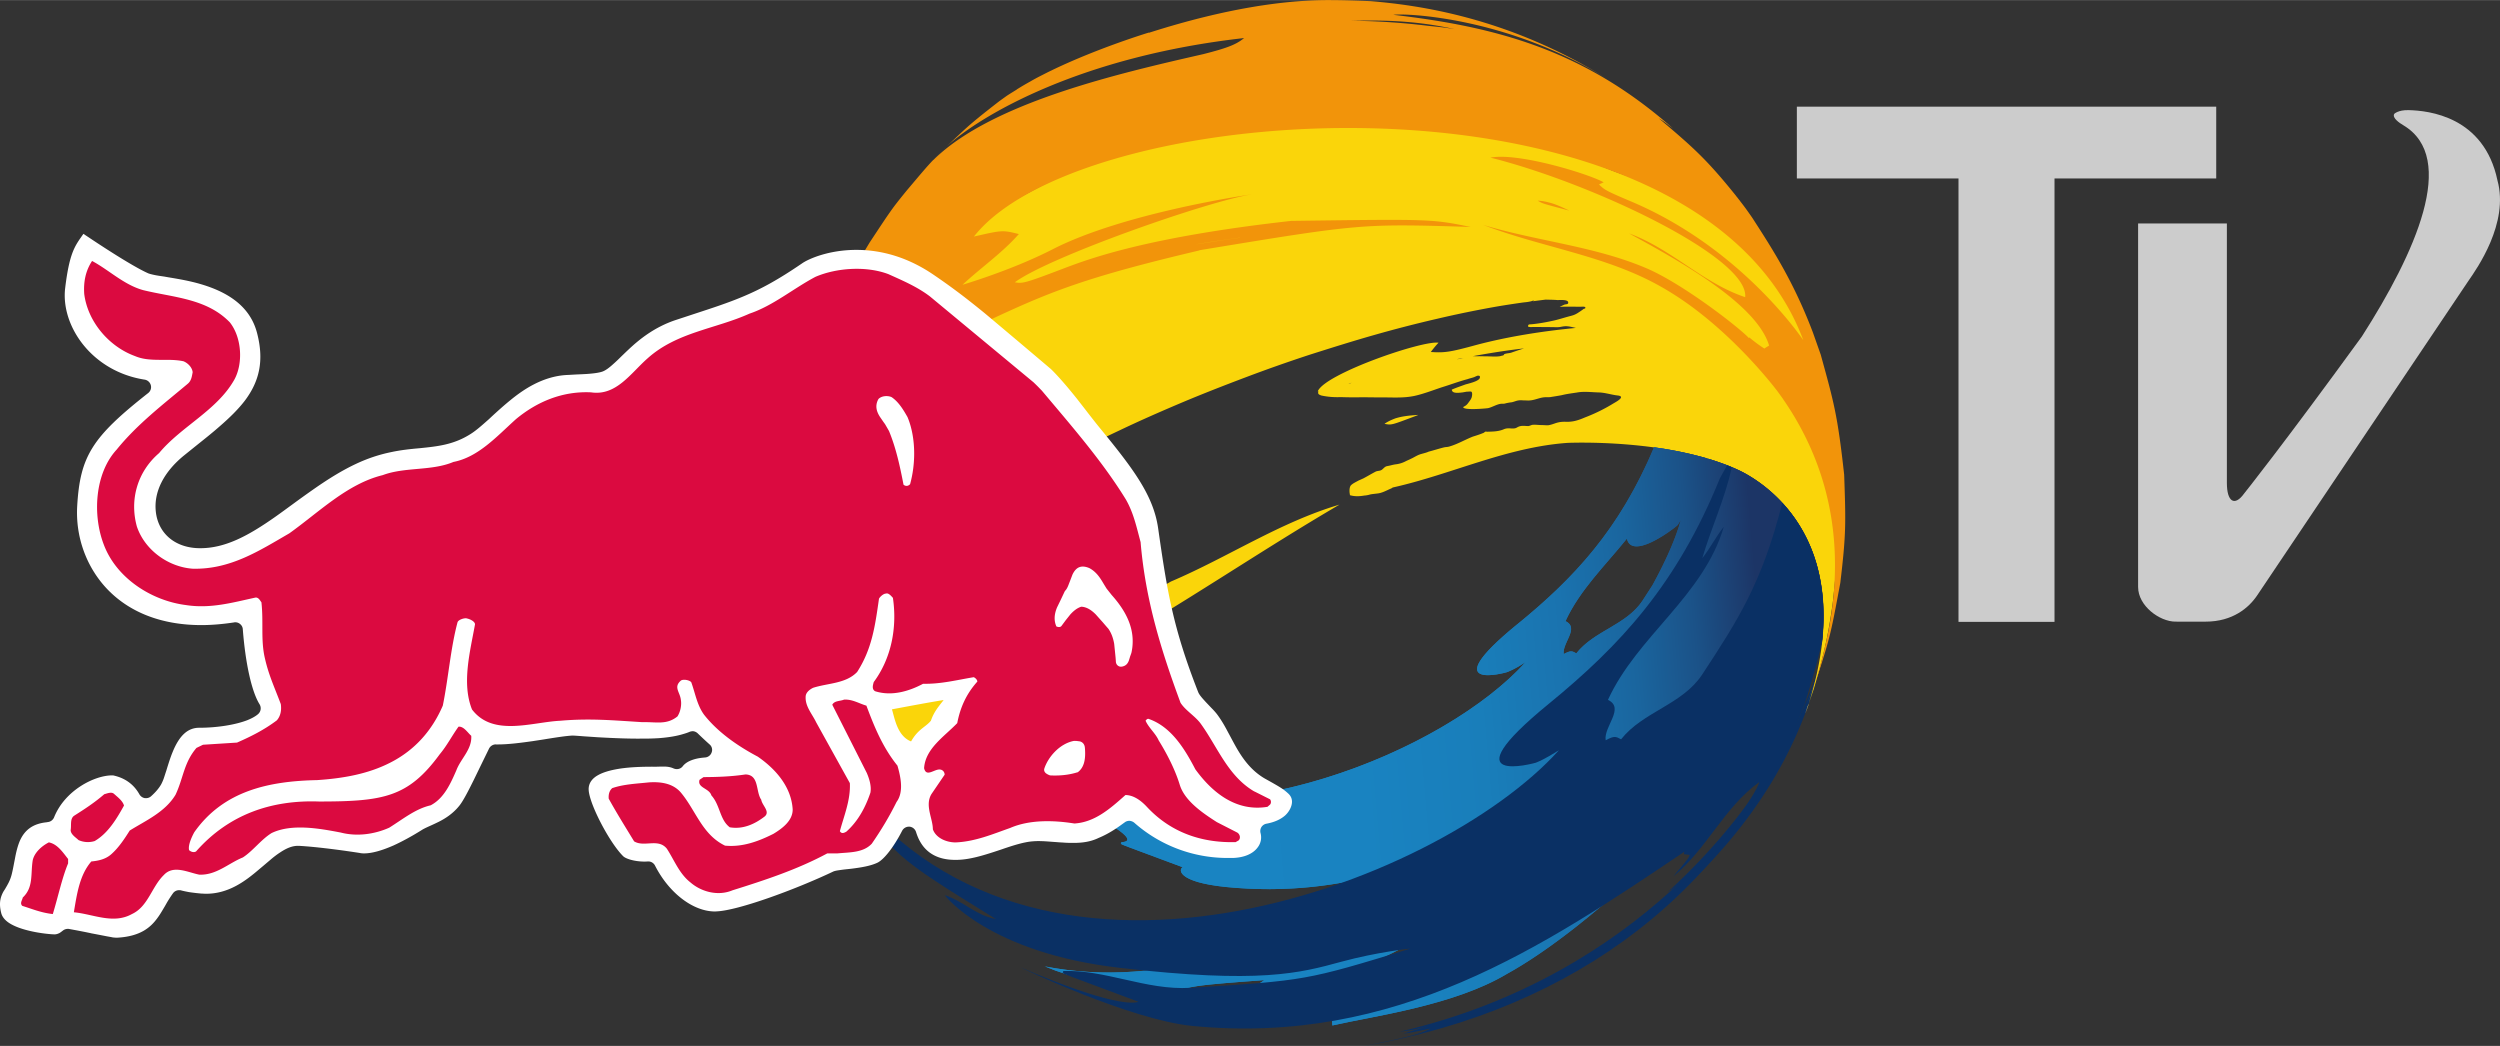 <svg xmlns="http://www.w3.org/2000/svg" xmlns:xlink="http://www.w3.org/1999/xlink" width="2500" height="1046" viewBox="394.273 328.54 479.861 200.737"><rect x="394.273" y="328.54" width="479.861" height="200.737" fill="#333333" stroke="none"/><g fill="#0a3064"><path d="M741.377 463.836c.36-1.012.711-2.02 1.031-3.059l-.958 2.766c-.018.103-.051.203-.073.293M593.769 479.717a12.522 12.522 0 0 0-2.796-1.41c0 .045 1.118.548 2.796 1.41M742.466 460.004l.022-.125.036-.148c.199-.775.369-1.568.548-2.326-6.418 19.711-20.267 34.668-28.785 42.424a22.224 22.224 0 0 0 3.271-2.613c-1.817 1.873-2.356 2.49-2.795 3.26a53.42 53.42 0 0 1 3.221-2.723c-.328.73-.328.73-7.21 7.494 8.57-7.574 22.514-19.854 30.081-40.006l.589-1.703a59.354 59.354 0 0 0 1.022-3.545M741.066 464.74l-.141.379c.038-.129.107-.242.141-.379M598.463 481.951a122.906 122.906 0 0 0-4.688-2.244c1.54.871 2.967 1.813 4.688 2.244"/></g><path d="M740.854 465.25l-.046.162.107-.295.141-.379.213-.58c.04-.131.075-.207.1-.32.023-.094.055-.189.074-.293l-.589 1.705" fill="#e4e5e6"/><path d="M815.025 348.992h-75.856v13.789H770.197v85.103h18.428v-85.103H819.664v-13.787l-4.639-.002z" fill="#ccc"/><path d="M740.811 465.42l.461-1.256c.075-.205.123-.379.174-.611l-.635 1.867m-78.752-56.58c-.837.334-1.351.564-2.045 1.027.062.016.146.025.209.049 1.179.191 1.179.191 5.919-1.602.102-.047.248-.09.359-.156-2.099.143-3.154.283-4.442.682m-50.343 39l.122-.053a458.884 458.884 0 0 0-7.477 4.223c2.184-1.299 5.145-2.959 7.355-4.17m41.967-45.846a1.151 1.151 0 0 1-.571.148h-.021c.189-.052.407-.097.592-.148m21.509-4.756c-.146.029-.317.062-.462.125-.262.043-.546.096-.816.096.406-.082.86-.156 1.278-.221m2.527-.338c-.242 0-.492 0-.737-.014 3.612-.66 6.881-1.162 9.83-1.488-.845.248-1.688.549-2.5.828-.29.094-.999.115-1.325.291a.352.352 0 0 1-.32.254c.03-.018-.453.115-.453.115-.854.145-1.771.033-2.67.033-.457 0-.93-.021-1.414-.021-.122.002-.268.008-.405.002m-68.754-39.177c-12.517 4.576-28.097 12.605-41.265 24.564-3.75 3.426-7.308 6.635-13.42 9.402v-.031c-.648 1.498-1.468 3.574-2.104 5.057-1.177 3.178-1.772 4.85-2.375 6.965 0 .145.065.355.142.514.947.098 2.758-.93 9.471-5.008 12.15-7.416 17.798-10.727 28.867-15.979-.886 3.234-2.307 5.148-5.948 8.031-1.019.684-2.332 1.627-3.416 2.215-3.938 2.271-8.087 4.143-12.059 6.375-4.653 2.672-9.124 5.672-13.8 8.283-.42.232-1.005.535-1.428.775-1.846.855-2.916.395-2.828-1.314 0-.102.016-.205.041-.348-.236.928-.477 1.922-.79 3.098-1.759 7.834-2.096 14.541-2.372 19.885-.013 16.689 3.27 26.393 3.438 26.77.031.18.143.35.199.521.347.061.765.145 1.116.227.998 4.613 1.111 5.098 1.864 7.242 2.005 1.457 1.222 4.004 2.452 5.742.619-.234 1.491-.414 2.173-.414l-1.008.34c1.008.402 2.369.721 3.396.963-.116 3.715-.116 3.715.386 4.576.31-.205.717-.48 1.016-.688 5.734 1.24 5.734 1.24 8.654-1.182l2.371-2.047c-2.402 2.811-2.402 2.811-2.18 4.855 1.732.246 1.732.246 36.41-23.9l-.038-.029c15.45-8.734 30.132-18.844 45.45-27.803-11.501 3.414-21.463 10.127-32.37 14.768-3.521 2.055-6.71 3.924-9.66 5.635-.055-.068-.134-.145-.192-.207-.063-.131-.469-1.018-.736-1.127-.17-.012-.311-.012-.457-.012-.182 0-.359 0-.562-.068-.654-.227-1.746-.396-2.432-.227-.174.031-.438.205-.574.295-.332.145-.523.254-.854.42-.333.084-.568.332-.92.418-.35.121-.78.066-1.197 0h-.6c-.138 0-1.022.072-1.121 0-.236-.264.117-.838.213-1.031.104-.209.16-.471.201-.703.051-.16.13-.258.318-.268.12-.176.12-.248.211-.449.269-.621 1.022-1.176 1.577-1.57.705-.514 1.526-1.047 2.254-1.535.831-.521 1.714-1.287 2.677-1.555.328-.08.707-.08 1.033-.158.422-.146.409-.279.603-.658.091-.205.228-.236.173-.447 0-.111-1.18-.604-1.363-.646a.38.38 0 0 1 .142-.107c-.056.051-.125.061-.194.107-.381-.057-.246-.064-.564.043-.43.18-.789.314-1.157.57-.425.324-.903.506-1.345.773-.322.287-.502.545-.693.846-1.285.812-2.553 1.58-3.798 2.393-.069.031-.164.076-.269.076-.314.092-.57.051-.847.123-.835.178-1.707.531-2.522.768-.561.145-1.355.24-1.849.65-.216.17-.365.381-.562.596-.358.395-.957.818-1.404 1.068-.546.311-.873.24-1.477.24h-.356c-.249.025-.466.066-.659-.014-.062-.018-.096-.018-.157.014-.08-.014-.08-.014-.182-.168-.011-.088 0-.361.059-.455.186-.312.58-.447.69-.867-.293-.361-1.584-.145-2.029 0a13.97 13.97 0 0 0-2.75 1.012c-.742.357-1.518.48-2.253.84-.983.459-1.582.121-2.625-.074-.013-.352-.013-.525.147-.785.146-.227.436-.428.585-.648a.556.556 0 0 0 .122-.268c.356-.367.731-.812 1.095-1.18.746-.756 1.86-1.299 2.653-1.971a78.255 78.255 0 0 0 2.8-2.689c.157-.145.351-.26.509-.447.123.041.234 0 .329-.111.159-.152.132-.42.29-.604.097-.029.183-.125.247-.193.436-.416.862-.695 1.331-1.006.246-.1.396-.285.525-.445.066-.203.066-.629-.056-.812-.31 0-.472.467-.618.609-.384.396-.906.566-1.389.844-1.235.582-2.822 1.252-4.24 1.287a6.495 6.495 0 0 1-1.23-.012c-.225-.018-.49-.018-.717-.018-.031 0-1.047.08-1.15 0-.226-.312.479-1.26.619-1.414.275-.396.576-.787.88-1.146.155-.174.278-.396.37-.611.166-.158.03-.088.353-.256a53.81 53.81 0 0 0 2.765-1.711c.185-.146.397-.324.623-.342.213-.057.354 0 .545-.107.225-.145.465-.393.676-.535 1.058-.688 2.339-1.145 3.476-1.748 1.546-.84 2.828-2.018 4.431-2.768.48-.279.994-.525 1.52-.707.359-.117.681-.166 1.02-.373.704-.545 1.457-.938 2.285-1.332.809-.391 1.706-.668 2.506-1.1.235-.137.404-.344.618-.477.207-.084.431-.133.647-.16.369-.209.766-.391 1.133-.584.314-.176.89-.432 1.225-.537.457-.174.77-.311 1.153-.559.401-.17.554-.299.736-.725.071-.205.259-.631.071-.846-.662-.055-1.405.346-1.994.619-.62.26-1.254.424-1.847.693-.344.129-.622.336-.919.539-.185.078-.312.043-.449.027a.622.622 0 0 1-.258 0 1.79 1.79 0 0 0-.79.205c-.396.066-.802.215-1.187.328-.77.268-1.576.711-2.271 1.158-.896.492-1.735 1.08-2.698 1.49-1.121.555-2.297 1.186-3.504 1.514-.937.26-1.867.561-2.736.865-.574.195-1.168.367-1.699.582-.289.121-.322.229-.535.408-.312.268-.672.434-1.104.553-1.092.418-2.187.875-3.275 1.27-.366.064-.629.293-1.003.328-.449.066-.974.025-1.492 0-.271 0-.604-.023-.866 0-.666-.035-1.082-.105-1.72-.375-.045-.025-.239-.068-.447-.18a167.1 167.1 0 0 1 8.991-5.848 166.619 166.619 0 0 1 10.182-5.699c3.666-1.971 7.373-3.799 11.141-5.572 3.902-1.867 7.868-3.598 11.839-5.283 4.055-1.707 8.153-3.305 12.291-4.869a295.3 295.3 0 0 1 12.438-4.385c4.059-1.287 8.211-2.596 12.351-3.771a246.843 246.843 0 0 1 11.95-3.08 209.61 209.61 0 0 1 11.354-2.336c1.742-.299 3.479-.562 5.222-.807.463-.051.902-.084 1.345-.193.261-.041.55-.172.795-.268l-.31.227c.84-.104 1.655-.215 2.461-.312.759.021 1.52.021 2.262.086.32.012 2.04-.17 2.072.453.06.387-.438.342-.682.406-.339.145-.656.307-.964.441.896-.045 1.784-.033 2.676-.033.497.012.938.012 1.414.012.171 0 .834-.092.854.176-.021.158-.076.203-.277.203-.404.314-.844.604-1.264.869-.471.287-.819.406-1.396.551-.996.256-1.976.584-2.949.814-1.447.328-2.961.611-4.412.748-.359.041-.817-.066-.666.49.307.062.597.062.912.035 1.187 0 2.36.025 3.561.025.605 0 1.25.07 1.828-.061.436-.088.83-.139 1.273-.092.506.051 1.047.197 1.561.312-6.18.594-12.88 1.611-19.151 3.277-5.146 1.414-6.155 1.506-8.687 1.338.412-.561 1.001-1.289 1.481-1.781-3.141-.475-21.913 6.01-23.186 9.346.055 0 .104 0 .146-.033-.21.52.082.654.526.818 1.231.266 2.478.363 3.735.311 1.509.053 2.996.053 4.481.023 1.133.029 2.273.029 3.406.029 2.129 0 4.257.162 6.38-.309 1.722-.395 3.428-1.055 5.105-1.619 1.66-.502 3.314-1.139 4.986-1.576.379-.141.784-.223 1.166-.355.18-.037.617-.311.823-.311.396-.014.454.203.322.525-.364.625-2.267 1.016-2.769 1.178-.834.312-1.725.605-2.574.971.032.781 1.187.643 2.069.541.333-.061.65-.115.806-.145.084.027.18-.012.324-.012.178 0 .389-.037.514 0 .324.186.158.914.078 1.174-.142.365-.414.689-.613.965-.272.389-.506.582-.987.816-.087.688 4.336.293 4.748.225.755-.154 1.646-.725 2.431-.83.282-.045.51.023.848-.062a8.72 8.72 0 0 1 1.236-.227c.488-.084.92-.324 1.438-.373.349-.045.688 0 1.021.012.332-.012.707.045 1.092 0 .867-.059 1.721-.477 2.6-.588.221-.029.416-.029.634-.029.226 0 .438 0 .634-.018.754-.121 1.52-.24 2.223-.373.975-.244 1.936-.357 2.902-.506 1.338-.258 2.827-.055 4.183-.02 1.26.029 2.491.463 3.718.594 1.475.197-.266 1.164-.78 1.457a32.605 32.605 0 0 1-5.524 2.732c-1.272.545-2.316.906-3.717.85-.759-.021-1.326.047-2.062.301-.447.154-.859.303-1.329.371-.401.012-.817-.041-1.246-.041-.569 0-1.229-.107-1.819-.037-.272.078-.412.17-.733.23-.202-.012-.422-.012-.583-.029-.436-.029-.854-.029-1.256.133-.438.178-.446.311-.948.352h-.542c-.434-.041-.88-.041-1.309.127-1.043.467-2.14.475-3.248.502-.146-.01-.246-.029-.391-.01-.068.064-.16.109-.248.197-.683.295-1.401.527-2.111.742-1.524.598-2.936 1.457-4.57 1.922-.382.109-.598.068-.939.146-.972.232-2.024.58-2.976.82-.427.205-.94.311-1.383.443-.793.201-1.315.613-2.052.943-.362.195-.736.322-1.091.518a5.398 5.398 0 0 1-1.794.535c-.557.07-1.043.24-1.591.332-.56.086-.729.469-1.125.736-.365.236-.846.154-1.208.361-.757.4-1.486.838-2.254 1.248-.363.172-.682.305-1.006.453-.457.266-1.059.521-1.434.906-.31.354-.31 1.164-.209 1.674-.035 0-.056.029-.1.029.044 0 .064-.021.1-.021a.809.809 0 0 1 .029.209c.932.268 1.775.232 2.768.066a4.58 4.58 0 0 0 1.059-.193c.511-.115.917-.127 1.409-.199.92-.08 1.758-.578 2.618-.943.129-.041.248-.143.358-.209 11.256-2.512 21.878-7.754 33.608-8.568.205 0 19.604-.873 32.667 5.203 4.054 1.857 23.677 12.826 13.573 44.826l.959-2.766c2.291-7.674 2.948-11.701 3.602-16.205l.054-.42c.868-7.963.845-9.51.646-17.945-.903-11.922-1.906-15.912-4.583-25.014l-.351-.604c-.365-1.012 3.144-9.656-15.973-28.764-8.161-7.715-19.896-8.348-29.146-13.943 1.349-.471 1.349-.471 3.297-.076-7.752-4.883-17.231-3.775-25.454-6.924 1.024-.85 1.581-1.348 4.183-1.244a47.877 47.877 0 0 1-.2-1.109c12.353-1.467 21.125 1.139 27.32 4.48a49.549 49.549 0 0 1-2.315-1.801c1.819.828 2.719 1.258 5.553 3.307l.27.232-.732-.604c-12.549-9.566-30.568-21.744-86.039.65l-4.193-1.41c-.038-.084-4.688 2.584-4.734 2.523" fill="#fad50a"/><path d="M573.42 359.189l1.933-1.971c-.833.839-1.398 1.417-1.933 1.971m154.932 7.983a3.545 3.545 0 0 1-.257-.307c.042.068.074.104.123.168l.134.139zm-25.51-23.459c-.061-.041-.119-.055-.149-.09v.008l.149.082m-129.465 15.543v-.012a.094.094 0 0 0 .05-.055l-.05.067m122.069 9.668c-1.726-.82-2.716-1.262-3.954-1.561-.695-.191-1.25-.271-2.062-.33a.954.954 0 0 1 .144.094c.829.477.829.477 5.562 1.725a.96.96 0 0 0 .31.072m52.804 50.713c-1.263-11.449-1.974-13.898-4.5-23.049l-1.517-4.293c-3.694-9.727-7.742-15.965-11.655-22.023-1.253-1.791-1.315-1.879-2.843-3.854-.051-.053-.106-.135-.17-.182h.031c-5.918-7.379-8.499-9.539-14.97-15.047 1.164.75 1.164.75 2.818 2.049l-.734-.658c-16.657-14.438-33.228-18.932-52.989-21.211 2.116-.334 21.744.318 40.968 12.252-18.693-11.723-36.062-14.107-45.352-14.879-2.221-.09-4.787-.189-7.691-.201-8.417-.051-19.868 1.482-34.875 6.283l.062-.066s-9.574 2.895-18.469 7.154c-.224.125-.461.225-.673.326l-.364.18-1.821.926c-.112.068-.214.115-.339.182-.381.215-.771.418-1.148.645a51.636 51.636 0 0 0-2.586 1.52l.01.014c-.619.389-1.252.771-1.904 1.193l-1.397 1.002a279.55 279.55 0 0 0-3.707 2.914c-2.416 1.984-2.507 2.076-6.56 5.9 6.867-6.299 26.153-17.406 57.193-20.887-1.496 1.248-3.27 1.926-7.837 3.086-16.128 3.684-40.47 9.266-51.667 20.182a.826.826 0 0 1-.188.16c-1.165 1.209-2.15 2.391-5.141 5.93-2.803 3.453-2.959 3.711-7.057 9.912l-2.02 3.381c-.102.322-.184.812-.257 1.148.298.047.673.084.951.113-2.311 9.527-2.311 9.527-2.329 9.582 3.663-2.984 3.663-2.984 3.825-3.088-2.157 4.902-2.157 4.902-2.534 6.215.028 0 .039-.074.064-.074-.354.885-.773 2.09-1.034 2.988.239.283.529.693.731.967 1.758-1.127 3.207-2.641 5.105-3.594l-2.195 1.533c1.502-.645 3.543-1.438 5.064-2.031-1.521 1.977-3.096 3.781-4.585 5.744 1.55-.932 2.94-2.15 4.66-2.891l.674.664c2.315-.295 3.676-1.033 10.226-4.844l3.979-2.285c-4.097 2.604-4.662 2.938-5.775 4.816 1.466-.139 1.466-.139 9.712-4.059 10.83-5.025 17.836-7.789 39.071-12.797l-.062-.023c31.062-5.119 31.062-5.119 52.103-4.479-7.555-1.523-7.555-1.523-34.452-1.16-27.712 3.096-38.792 7.293-43.557 9.088-7.828 2.994-8.016 2.934-9.479 2.697 6.736-4.969 37.644-15.756 45.605-16.893-.212 0-24.716 3.508-38.492 10.633-7.836 3.996-17.126 6.729-17.154 6.736 3.548-3.311 7.608-6.088 10.812-9.734-3.143-.775-3.143-.775-8.62.477 21.367-27.15 138.798-34.555 159.189 19.883-1.268-1.84-12.799-18.064-33.037-26.611-5.013-2.117-5.172-2.291-6.18-3.281.268-.088.6-.273.902-.4-2.661-1.537-16.327-5.781-21.732-4.738 19.444 4.863 49.693 19.178 48.893 26.783-8.195-2.746-14.186-9.305-22.287-12.238 9.146 5.002 24.466 13.389 26.883 21.529-.266.158-.659.393-.916.572a27.016 27.016 0 0 1-2.9-2.15c-.016.066-.05.102-.05.143-1.836-1.984-12.59-10.373-19.68-13.408-10.023-4.271-20.994-5.18-31.365-8.33 11.269 4.35 23.556 5.846 34.181 11.887 12.684 7.127 22.14 19.84 22.258 19.953 16.859 22.781 10.194 46.043 7.711 54.754l-2.076 5.553 2.205-5.783c2.387-7.328 2.598-8.527 4.297-17.648 1.124-9.463 1.061-11.412.74-20.764m-116.054-45.485l.104.008c-2.585.32-6.038.898-8.601 1.281 2.531-.434 5.941-.938 8.5-1.289m36.168-40.671a130.378 130.378 0 0 0-13.849-.959c-.247 0-.619-.008-.867-.008 7.996-.219 13.743.264 19.841 1.604-1.913-.311-2.821-.406-5.131-.637m-92.483 23.218a2.891 2.891 0 0 1-.515.516l.134-.113c.112-.119.256-.25.381-.403m151.892 9.752c-.048-.064-.114-.139-.169-.217.055.08.087.113.138.18.012.022.019.037.031.037" fill="#f2940a"/><linearGradient id="a" gradientUnits="userSpaceOnUse" x1="-1999.4" y1="316.959" x2="-1902.77" y2="316.959" gradientTransform="translate(3425.296 21.655) scale(1.414)"><stop offset="0" stop-color="#1985c3"/><stop offset=".436" stop-color="#1983c1"/><stop offset=".593" stop-color="#197eba"/><stop offset=".705" stop-color="#1a73af"/><stop offset=".795" stop-color="#1a659e"/><stop offset=".873" stop-color="#1b5288"/><stop offset=".94" stop-color="#1c3b6d"/><stop offset=".955" stop-color="#1c3566"/><stop offset="1" stop-color="#1c3566"/></linearGradient><path d="M672.381 515.791c-.014.01-.023.01-.039.004.009 0 .019 0 .039-.004m43.895-86.475c.216-.289.441-.688.622-1.008-.957 3.525-2.843 7.814-5.45 12.559-.618.953-1.256 1.932-1.901 2.941-3.129 4.727-9.275 5.752-12.705 10.127-.82-.461-1.047-.615-2.414.131-.342-2.113 3.078-5.016.333-6.32 2.764-6.01 7.646-10.686 11.782-15.84.246 1.084.947 1.486 1.858 1.486 2.825.003 7.685-3.837 7.875-4.076m-30.78 19.041c-15.998 13.072-2.144 9.258-1.973 9.178 1.543-.592 2.943-1.504 3.584-1.939-15.102 16.801-58.191 35.424-90.074 22.125-8.425-3.527-14.184-5.637 1.914 4.328-.182 0-.341-.049-.492-.102 6.851 3.436 15.344 8.072 11.049 8.223 0 .086 0 .23-.019.324l-.198-.068.215.105c.148.127.148.127 11.791 4.457-.729.273-1.33 2.812 8.42 3.797 11.369 1.107 21.578-.178 31.046-2.916-19.927 13.836-43.05 22.623-65.938 18.146.594.219 1.414.559 2.021.793 5.321 1.852 8.754 2.551 14.034 2.945-.027.258-.059.592-.069.936 3.721 1.945 8.653.713 9.466.273 2.133-1.098 2.94-1.311 16.656-2.312-3.042 2.494-7.328 1.316-10.491 3.49.094.412.465 1.012.841 1.279 17.333-2.367 35.206-4.809 79.519-40.852a8.88 8.88 0 0 1 1.944-1.104l-.106.102c-3.237 3.084-3.237 3.084-30.838 26.492-6.593 5.582-16.102 6.217-22.255 12.531.084.244.201.553.256.809l-.194.133.281-.092c1.497.344 2.916.346 4.284.146-2.713 1.105-6.026 2.52-10.09 4.336 0 .221-.213-.148-.067 1.434 7.806-1.797 23.304-3.797 33.528-9.914 15.209-8.359 43.896-33.617 57.223-61.246.31-.703.898-1.58 1.505-2.02l.039.732c.492.982.492.982-.907 5.98 1.086-2.332 1.896-4.705 2.594-7.141 2.525-22.973-12.623-31.438-16.115-33.043-1.807-.84-3.752-1.533-5.74-2.137 0 .016-.021.035-.021.064-.136-.086-.319-.137-.48-.215a73.562 73.562 0 0 0-9.876-2.041c-6.675 15.83-15.356 25.104-26.252 33.98" fill="url(#a)"/><defs><path id="b" d="M672.381 515.791c-.014.01-.023.01-.039.004.009 0 .019 0 .039-.004m43.895-86.475c.216-.289.441-.688.622-1.008-.957 3.525-2.843 7.814-5.45 12.559-.618.953-1.256 1.932-1.901 2.941-3.129 4.727-9.275 5.752-12.705 10.127-.82-.461-1.047-.615-2.414.131-.342-2.113 3.078-5.016.333-6.32 2.764-6.01 7.646-10.686 11.782-15.84.246 1.084.947 1.486 1.858 1.486 2.825.003 7.685-3.837 7.875-4.076m-30.78 19.041c-15.998 13.072-2.144 9.258-1.973 9.178 1.543-.592 2.943-1.504 3.584-1.939-15.102 16.801-58.191 35.424-90.074 22.125-8.425-3.527-14.184-5.637 1.914 4.328-.182 0-.341-.049-.492-.102 6.851 3.436 15.344 8.072 11.049 8.223 0 .086 0 .23-.019.324l-.198-.068.215.105c.148.127.148.127 11.791 4.457-.729.273-1.33 2.812 8.42 3.797 11.369 1.107 21.578-.178 31.046-2.916-19.927 13.836-43.05 22.623-65.938 18.146.594.219 1.414.559 2.021.793 5.321 1.852 8.754 2.551 14.034 2.945-.027.258-.059.592-.069.936 3.721 1.945 8.653.713 9.466.273 2.133-1.098 2.94-1.311 16.656-2.312-3.042 2.494-7.328 1.316-10.491 3.49.094.412.465 1.012.841 1.279 17.333-2.367 35.206-4.809 79.519-40.852a8.88 8.88 0 0 1 1.944-1.104l-.106.102c-3.237 3.084-3.237 3.084-30.838 26.492-6.593 5.582-16.102 6.217-22.255 12.531.084.244.201.553.256.809l-.194.133.281-.092c1.497.344 2.916.346 4.284.146-2.713 1.105-6.026 2.52-10.09 4.336 0 .221-.213-.148-.067 1.434 7.806-1.797 23.304-3.797 33.528-9.914 15.209-8.359 43.896-33.617 57.223-61.246.31-.703.898-1.58 1.505-2.02l.039.732c.492.982.492.982-.907 5.98 1.086-2.332 1.896-4.705 2.594-7.141 2.525-22.973-12.623-31.438-16.115-33.043-1.807-.84-3.752-1.533-5.74-2.137 0 .016-.021.035-.021.064-.136-.086-.319-.137-.48-.215a73.562 73.562 0 0 0-9.876-2.041c-6.675 15.83-15.356 25.104-26.252 33.98"/></defs><clipPath id="c"><use xlink:href="#b" overflow="visible"/></clipPath><linearGradient id="d" gradientUnits="userSpaceOnUse" x1="-2005.828" y1="321.661" x2="-1898.938" y2="312.311" gradientTransform="translate(3425.296 21.655) scale(1.414)"><stop offset="0" stop-color="#1985c3"/><stop offset=".436" stop-color="#1983c1"/><stop offset=".593" stop-color="#197eba"/><stop offset=".705" stop-color="#1a73af"/><stop offset=".795" stop-color="#1a659e"/><stop offset=".873" stop-color="#1b5288"/><stop offset=".94" stop-color="#1c3b6d"/><stop offset=".955" stop-color="#1c3566"/><stop offset="1" stop-color="#1c3566"/></linearGradient><path d="M573.207 415.246l172.06-15.061 10.874 124.344-172.044 15.047-10.89-124.33z" clip-path="url(#c)" fill="url(#d)"/><path d="M736.371 425.031c-3.886 15.42-8.527 22.535-15.373 32.963-3.818 5.805-11.369 7.113-15.568 12.436-.991-.545-1.303-.719-2.954.186-.437-2.613 3.758-6.152.438-7.762 5.596-12.24 18.314-19.883 22.236-33.23-1.505 1.891-2.604 4.111-4.131 6.033 1.727-5.877 4.377-11.445 5.656-17.443-.292-.135-.601-.252-.896-.367-.341.59-.773 1.381-1.371 2.461-8.276 20.41-19.145 32.1-32.886 43.332-19.62 16.057-2.646 11.342-2.438 11.275 1.923-.781 3.571-1.893 4.414-2.389-23.397 26.018-101.666 55.617-137.666 5.146.343.498.748 1.238 1.091 1.76 8.739 13.283 8.739 13.283 28.493 25.496-3.695-.633-6.34-3.502-9.811-4.588.061.107 8.479 11.078 33.645 13.957 26.842 3.086 34.467 1.021 42.523-1.186 6.893-1.865 13.09-2.508 13.11-2.508l-.123.066c-19.826 6.055-19.826 6.055-41.956 7.457-4.305.266-8.434-.639-12.553-1.574-3.932-.885-7.864-1.779-11.909-1.654 0 .09 0 .26-.026.354l-.246-.027.271.088c.201.193.201.193 14.462 5.494-.888.33-5.106.918-22.654-6.613.15.107 21.028 10.064 32.962 11.246 39.12 3.828 67.241-15.1 94.452-33.426 0 .125-.05.311-.058.461.332.051.756.104 1.107.145-.214.604-.214.604-3.156 4.113 6.416-5.18 9.707-13.217 16.511-18.105-.595 2.855-21.815 36.979-69.093 47.941 2.293-.309 2.998-.428 5.49-1.08-3.248.928-3.337 1.008-4.716 1.461.856-.113.856-.113 5.279-1.006-2.575 1.271-5.556 1.869-12.741 3.334 40.924-7.086 70.947-30.35 84.499-65.604 1.854-6.111 2.619-8.602 3.363-12.473 1.28-12.914-3.054-21.172-7.673-26.174" fill="#0a3064"/><path d="M637.155 478.02c-2.708-1.527-4.334-3.896-5.45-5.801-.474-.816-.918-1.666-1.356-2.48l-.511-.949c-.534-1.018-1.205-2.168-1.978-3.193a12.955 12.955 0 0 0-1.03-1.152l-1.096-1.154c-.341-.377-.661-.717-.929-1.059-.273-.336-.46-.641-.546-.863-4.81-12.266-5.94-19.225-7.686-31.438-.896-6.281-4.744-11.383-10.992-19.021-.784-.939-1.641-2.053-2.569-3.236-.634-.838-1.31-1.684-1.972-2.545-2.053-2.57-3.729-4.484-5.043-5.764-2.237-1.898-4.209-3.562-6.01-5.086-2.544-2.141-4.695-3.959-6.668-5.609-3.756-3.07-6.636-5.23-9.955-7.479-4.637-3.139-9.608-4.707-14.738-4.707-5.244.008-9.113 1.695-10.418 2.602-4.424 3.025-7.758 4.885-11.51 6.439-2.705 1.133-5.535 2.061-9.106 3.229-1.14.377-2.365.781-3.69 1.215-4.06 1.371-6.945 3.719-8.986 5.643-.491.459-.959.914-1.408 1.346-.502.502-.967.949-1.428 1.355-.928.852-1.571 1.301-2.146 1.52-.62.225-1.614.371-3.048.471-.748.047-1.515.074-2.27.111-.549.033-1.093.066-1.606.088-4.66.268-8.398 2.885-10.81 4.861-1.257 1.021-2.417 2.078-3.544 3.109l-.533.502c-1.428 1.271-2.425 2.143-3.396 2.77-3.304 2.143-6.428 2.453-9.868 2.805-1.758.156-3.586.342-5.529.758-2.33.48-4.53 1.219-6.723 2.25-2.474 1.164-4.968 2.656-8.089 4.83a211.88 211.88 0 0 0-3.983 2.855c-1.143.832-2.291 1.686-3.442 2.492-5.149 3.619-9.568 6.008-14.358 6.01-4.738.018-8.095-2.744-8.556-7.039-.408-3.773 1.524-7.596 5.431-10.773l2.143-1.725c1.609-1.291 3.119-2.48 4.464-3.66 2.278-1.961 3.821-3.529 5.015-5.074 2.936-3.873 3.695-7.865 2.414-12.908-1.133-4.559-4.637-7.656-10.693-9.463-2.164-.654-4.36-1.025-6.425-1.367l-.714-.127c-.631-.092-1.205-.172-1.701-.268-.658-.131-1.132-.252-1.394-.361-3.283-1.451-10.424-6.23-11.854-7.189l-.588-.385-.395.572c-1.31 1.881-2.328 3.367-3.104 9.869-.846 7.176 5.065 15.953 15.257 17.543a1.471 1.471 0 0 1 1.189 1.076 1.436 1.436 0 0 1-.506 1.496c-10.783 8.484-13.06 12.121-13.625 21.654-.354 5.896 1.724 11.693 5.685 15.898 4.33 4.584 10.593 6.992 18.136 6.992 2.002 0 4.125-.186 6.293-.514.075-.025.147-.025.235-.025.32 0 .642.107.892.318.315.236.521.615.543 1.008.511 6.635 1.716 12.004 3.212 14.402.372.6.277 1.373-.232 1.854-.458.424-1.196.84-2.121 1.213-2.304.889-5.789 1.451-9.266 1.451-2.166.012-3.788 1.502-5.084 4.713-.427 1.037-.767 2.152-1.099 3.217l-.09.305c-.187.539-.334 1.037-.498 1.508a8.987 8.987 0 0 1-.475 1.088c-.434.764-1.079 1.533-1.973 2.33-.268.232-.6.352-.951.352-.073 0-.172-.01-.25-.01a1.504 1.504 0 0 1-1.022-.732c-1.066-1.904-2.745-3.125-4.972-3.613l-.062-.018h-.229c-3.296 0-9.023 2.811-11.116 8.066-.21.48-.65.838-1.191.889l-.266.049c-2.626.275-4.293 1.492-5.223 3.83-.39 1.012-.642 2.127-.817 3.09l-.142.723c-.151.801-.308 1.641-.511 2.432a7.703 7.703 0 0 1-.734 1.818c-.168.324-.341.598-.493.873-.124.193-.243.377-.362.566-.574 1.092-.875 2.207-.404 4.076.208.854.899 1.617 2.021 2.215.845.457 1.908.842 3.204 1.16 2.312.578 4.565.73 5.01.73.322 0 .639-.102.939-.254.23-.125.427-.301.677-.479.258-.217.62-.324.95-.324.077 0 .163 0 .221.018l1.081.201c.878.16 1.968.375 3.068.604l.168.041c1.061.199 2.092.4 2.928.562.441.084.849.146 1.148.215.335.035.594.057.756.047l.006.01c4.557-.23 6.479-1.996 7.74-3.689.377-.5.689-.994 1.005-1.527l.524-.881.375-.664c.375-.623.746-1.205 1.151-1.77a1.427 1.427 0 0 1 1.171-.592c.122 0 .243 0 .368.035.523.143 1.052.24 1.497.328 1.047.162 2.025.254 2.438.287.299.006.58.035.869.035 4.32 0 7.526-2.408 10.182-4.684l.872-.73c.429-.365.812-.691 1.208-1.023.533-.461 1.228-1.025 1.964-1.496 1.294-.865 2.376-1.275 3.452-1.266l.26.01c1.044.047 4.93.336 11.537 1.355.29.066.57.086.855.086 1.496 0 3.391-.531 5.649-1.521 1.624-.74 3.479-1.744 5.358-2.918.412-.273.893-.49 1.485-.764l.151-.066a49.275 49.275 0 0 0 1.719-.807c1.074-.543 2.665-1.479 3.949-3.102.755-.947 1.759-2.924 2.753-4.93l1.071-2.207a2084.14 2084.14 0 0 0 1.856-3.803 1.49 1.49 0 0 1 1.306-.807l.021.012h.389c2.048 0 4.494-.328 6.636-.629.93-.146 1.855-.277 2.74-.43 1.969-.311 3.657-.576 4.918-.645.312 0 1.145.066 2.299.152l2.621.176c3.285.184 5.989.281 8.224.26a47.596 47.596 0 0 0 3.47-.09c1.755-.133 3.379-.391 4.684-.801.362-.104.764-.232 1.151-.396.188-.086.386-.117.59-.141.357 0 .729.152 1.009.422a79.107 79.107 0 0 0 2.25 2.1c.461.371.627.988.429 1.525a1.444 1.444 0 0 1-1.263 1c-.287.02-.578.055-.844.088-.919.127-2.607.5-3.439 1.582a1.403 1.403 0 0 1-1.146.562c-.19 0-.396-.035-.583-.111a3.95 3.95 0 0 0-.613-.223 4.72 4.72 0 0 0-1.229-.148l-.187.004-.492-.004-.744.021h-.398c-1.31 0-4.386-.018-7.033.428-1.638.279-2.936.674-3.854 1.199-.87.475-1.871 1.375-1.789 2.842.147 2.736 3.993 10.1 6.606 12.695.502.52 2.229 1.049 4.129 1.049.193 0 .406-.014.61-.023.03 0 .075-.004.105-.004.541 0 1.028.305 1.28.787 2.681 5.281 7.312 8.816 11.529 8.816l.28-.018c4.022-.148 14.886-4.074 22.501-7.691.1-.029.202-.059.311-.084.238-.066.525-.102.822-.146.447-.068.959-.131 1.501-.186l.765-.084c1.68-.211 3.586-.492 4.983-1.15 1.288-.627 3.158-3.035 4.749-6.137a1.479 1.479 0 0 1 1.286-.783h.134a1.467 1.467 0 0 1 1.25 1.039c.194.613.418 1.174.688 1.668 1.303 2.438 3.623 3.688 6.895 3.666.178 0 .357 0 .543-.01 2.253-.082 4.721-.834 6.868-1.531l1.224-.404c1.854-.635 3.584-1.215 5.209-1.494.582-.102 1.242-.152 2.004-.168.348 0 .722.016 1.095.027.683.039 1.373.098 2.071.148.465.025.935.084 1.407.092a22.27 22.27 0 0 0 2.089.082c2.01.016 3.558-.283 4.942-.953 2.028-.834 3.612-1.967 4.651-2.727l.385-.277c.256-.199.557-.264.844-.291.35.029.684.139.963.369a27 27 0 0 0 18.035 6.77h.919c2.148-.074 3.835-.789 4.744-2.031.608-.795.8-1.783.545-2.75a1.493 1.493 0 0 1 .173-1.156c.223-.334.569-.574.979-.643 1.464-.268 2.677-.799 3.554-1.566.795-.723 1.321-1.74 1.329-2.635 0-.602-.213-1.098-.671-1.539-.993-.921-1.56-1.257-4.436-2.862m-64.202-11.161c-.981 1.219-2.463 1.588-3.805 3.977-2.701-1.059-3.172-4.615-3.676-6.158 2.164-.406 7.261-1.373 9.928-1.787-1.1 1.396-1.883 2.332-2.449 3.971" fill="#fff"/><g fill="#db0a40"><path d="M635.047 480.451c-5.023-2.922-7.043-8.459-10.162-12.824-1.088-1.617-3.016-2.637-4.019-4.215-3.623-9.805-6.722-19.592-7.661-30.834-.76-2.785-1.334-5.615-2.856-8.229-4.535-7.361-10.412-14.078-16.105-20.852-.514-.512-.52-.568-1.604-1.604l-19.883-16.482c-2.439-1.852-5.202-3.023-7.967-4.271-4.201-1.594-9.899-1.24-13.994.518-4.285 2.266-8.142 5.545-12.658 7.062-6.529 2.943-13.912 3.535-19.532 8.555-3.267 2.857-6.038 7.295-10.897 6.553-5.444-.252-10.313 1.76-14.401 5.145-3.701 3.328-7.222 7.293-12.001 8.215-4.19 1.771-9.297.928-13.57 2.531-6.792 1.666-12.161 7.053-17.931 11.174-5.784 3.348-11.313 6.955-18.525 6.789-4.706-.324-9.229-3.588-10.739-8.109-1.433-5.203.148-10.561 4.271-14.088 4.257-5.123 11.058-8.152 14.402-14.025 1.752-3.094 1.507-8.127-.834-11.074-4.455-4.594-10.834-4.754-16.615-6.174-3.692-1.012-6.545-3.852-9.818-5.602-1.255 1.906-1.665 4.018-1.505 6.355.678 5.273 4.7 10.062 9.739 11.9 2.927 1.258 6.294.336 9.312 1 .845.342 1.67 1.18 1.759 2.102-.16.832-.246 1.672-1.002 2.262-4.69 3.941-9.636 7.713-13.575 12.576-4.193 4.541-4.677 12.492-2.496 18.207 2.428 6.52 9.23 10.816 15.772 11.645 4.768.748 9.061-.516 13.408-1.447.586 0 .845.609 1.095.924.423 3.859-.167 7.291.682 10.824.749 3.262 1.843 5.52 3.032 8.705.159 1.09 0 2.266-.76 3.121-2.437 1.836-4.958 3.096-7.639 4.271l-6.529.414-1.256.607c-2.431 2.842-2.505 5.777-4.014 8.984-2.008 3.34-5.698 4.949-8.797 6.877-1.001 1.586-2.1 3.27-3.521 4.527-1.088.979-2.428 1.27-3.854 1.41-2.257 2.615-2.759 6.229-3.349 9.752 3.688.336 7.549 2.35 11.154.336 3.1-1.438 3.771-5.213 6.112-7.482 1.839-2.01 4.617-.504 6.796-.078 3.27.148 5.62-2.189 8.378-3.301 1.925-1.242 3.503-3.441 5.522-4.684 3.863-1.855 9.222-.869 13.261-.096 3.174.822 6.527.312 9.302-.926 2.592-1.613 5.028-3.625 7.953-4.297 2.599-1.336 3.866-4.271 4.938-6.713.844-2.256 3.034-4.023 2.862-6.633-.683-.582-1.433-1.852-2.444-1.75-1.264 1.75-2.188 3.598-3.604 5.293-6.058 8.273-10.818 9.061-23.134 9.072-9.146-.336-17.352 2.453-23.635 9.578-.421.264-1.011.084-1.345-.252-.235-1.002.59-2.68 1.005-3.436 5.609-7.967 14.339-9.807 23.559-9.998 5.025-.336 9.812-1.174 14.078-3.367 4.775-2.432 8.039-6.236 10.06-10.93 1.078-5.277 1.485-10.98 2.828-16.006.172-.518 1.413-.885 1.825-.719.517.104 1.521.545 1.527 1.127-.928 5.199-2.588 11.312-.574 16.338 4.027 5.295 11.495 2.424 16.939 2.164 5.699-.502 10.293-.064 15.736.27 2.681-.072 4.666.584 6.762-1.104.587-.93.822-2.184.65-3.189-.175-1.5-1.441-2.414-.014-3.67.432-.346 1.68-.129 2.012.303.76 2.086 1.099 4.355 2.442 6.211 2.687 3.438 6.63 6.119 10.315 8.062 3.51 2.424 6.453 5.844 6.709 10.131.022 2.18-2.01 3.666-3.686 4.686-2.842 1.43-5.939 2.605-9.305 2.27-4.446-2.162-5.617-6.852-8.557-10.287-1.521-1.684-3.78-2-6.035-1.855-2.446.258-4.871.352-7.047 1.104-.58.498-.752 1.271-.679 2.025 1.521 2.76 3.195 5.434 4.873 8.191 1.942 1.191 4.621-.66 6.287 1.414 1.437 2.201 2.367 4.781 4.533 6.475 2.104 1.818 5.295 2.668 8.057 1.51 6.2-1.943 12.418-3.975 18.193-7.084h1.927c2.339-.23 4.944-.092 6.616-1.855 1.84-2.668 3.354-5.184 4.771-8.037 1.428-1.928.765-4.867.164-6.949-2.855-3.545-4.453-7.488-5.96-11.52-1.435-.42-2.678-1.244-4.284-1.162-.752.326-1.845.17-2.265.99l6.631 13.105c.425 1.012.931 2.451.685 3.779-.934 2.768-2.35 5.453-4.609 7.467-.417.246-.919.484-1.25-.086.746-2.842 2.081-5.957 1.914-9.227l-6.468-11.668c-.751-1.578-2.095-3.02-2.019-4.861-.011-.846.758-1.432 1.429-1.762 2.843-.92 6.272-.771 8.454-3.035 2.856-4.434 3.443-8.801 4.196-14.066.166-.344.839-.986 1.347-.986.498-.184 1.068.553 1.326.818.846 5.773-.32 11.623-3.683 16.17-.153.584-.412 1.34.257 1.752 3.19 1.021 6.543 0 9.221-1.428 3.447.08 6.621-.76 9.726-1.262.337.164.683.502.683.846-2.1 2.342-3.275 4.938-3.857 7.971-2.514 2.604-6.115 4.885-6.362 8.643.418 1.852 2.021.084 3.104.27.5.064.839.492.839.986l-2.513 3.693c-1.344 2.182.252 4.699.252 6.785.596 1.688 2.611 2.521 4.364 2.521 3.784-.16 7.128-1.6 10.484-2.779 3.685-1.6 8.286-1.502 12.319-.852 3.939-.246 6.877-2.863 9.8-5.465 1.602.016 3.034 1.105 4.112 2.266 4.529 4.865 10.406 6.947 17.039 6.771l.574-.328c.43-.426.257-1.178-.256-1.5l-3.93-2.012c-2.769-1.771-6.2-4.104-7.129-7.207-.854-2.775-2.36-5.785-4.032-8.473-.595-1.355-1.927-2.432-2.517-3.787.15-.172.33-.418.59-.344 4.357 1.506 6.947 5.801 8.961 9.67 3.209 4.432 7.812 8.207 13.849 7.207l.502-.438c.258-.328.179-.758 0-1l-3.015-1.516m-65.858-59.002a22 22 0 0 1-.205-.059s-.022.059-.031.094a.212.212 0 0 0-.051.049c-.24.238-.663.404-1.093.119 0 0-.051-.035-.104-.068-.012-.061-.03-.137-.03-.137-.644-3.338-1.4-6.877-2.756-10.164.01 0-.772-1.34-.772-1.34l-.306-.42-.659-.961c-.541-.842-1.05-1.992-.349-3.334l.075-.119c.607-.598 1.688-.66 2.425-.379l.098.051c1.432.973 2.35 2.623 3.033 3.809.836 1.971 1.281 4.432 1.281 6.998 0 1.943-.252 3.932-.759 5.801 0 .001.108.03.203.06m32.008 55.279s-.028.033-.021.043c-.028-.01-.078 0-.078 0-1.547.492-3.326.701-5.229.604l-.104-.018c.01 0-.354-.152-.354-.152l-.363-.225c-.188-.166-.471-.465-.311-.951.729-2.174 2.872-4.703 5.6-5.264.068 0 .232-.016.232-.016l.383.016.612.082c.3.086.796.324.928 1.053.05.383.07.84.07 1.303-.001 1.281-.26 2.681-1.365 3.525m10.241-22.867c-.012.055-.247.695-.247.695-.011.055-.224.736-.224.736-.236.666-.611 1.025-1.193 1.166-.347.102-.668.051-.914-.143-.262-.191-.404-.504-.404-.863l-.056-.736-.261-2.58c-.208-1.193-.57-2.117-1.116-2.906a113.358 113.358 0 0 1-1.131-1.307c-.043-.041-1.29-1.443-1.29-1.443-.979-.988-1.869-1.443-2.783-1.488-.724.229-1.367.695-2.08 1.461l-.884 1.107-.788 1.061c-.288.473-.917.195-.939.195 0 0-.043-.029-.101-.047-.028-.059-.049-.139-.049-.139a3.835 3.835 0 0 1-.271-1.432c0-.795.231-1.529.479-2.109l.683-1.404.772-1.637.118-.158c.226-.225.449-.625.695-1.311l.226-.576.443-1.162c.707-1.496 1.725-1.898 3.241-1.258 1.184.623 1.901 1.623 2.45 2.516l.376.627.479.779.989 1.248c2.716 3.031 4.028 5.904 4.028 8.863a9.822 9.822 0 0 1-.248 2.245"/><path d="M412.448 489.955c2.607-1.516 4.271-4.369 5.626-6.811-.258-.912-1.176-1.58-1.938-2.266-.5-.412-1.25-.07-1.848.09-1.849 1.604-3.756 2.844-5.77 4.121-.854.572-.505 1.838-.682 2.754 0 .842 1.011 1.436 1.513 1.93a4.398 4.398 0 0 0 3.099.182M403.652 490.211c-1.345.678-2.771 1.936-3.099 3.443-.427 2.686.173 5.191-1.911 7.143-.087.508-.615 1.09-.087 1.604 1.832.562 3.594 1.324 5.854 1.568 1.01-3.277 1.753-6.893 2.938-9.727v-.84c-1.003-1.256-2.021-2.853-3.695-3.191M530.825 481.201c1.683 1.854 1.595 4.684 3.528 6.115 2.514.426 4.766-.584 6.711-2.092 1.086-.936-.512-2.105-.673-3.201-1.101-1.572-.351-4.779-3.024-4.852-2.699.408-5.375.498-8.057.514l-.76.51c-.494 1.58 1.853 1.58 2.275 3.006"/></g><g fill="#ccc"><path d="M804.674 447.842c.003 0 .006-.008.009-.008-.017.002-.026.006-.009.008M873.641 363.121v-.004c-2.581-12.23-13.181-13.373-17.083-13.457-1.975-.041-2.719.715-2.719.715-.467.77 1.031 1.77 1.753 2.197 10.497 6.266 2.293 24.498-7.97 40.529-15.096 20.775-22.604 30.154-22.604 30.154-1.823 2.525-3.308 1.605-3.308-2.045v-50.23.428h-17.039v-.428 70.217c0 3.631 4.139 6.639 7.158 6.643l5.802.002c5.21 0 8.329-2.688 9.913-5.07l40.572-60.404c1.532-2.219 7.806-11.023 5.522-19.248"/></g></svg>